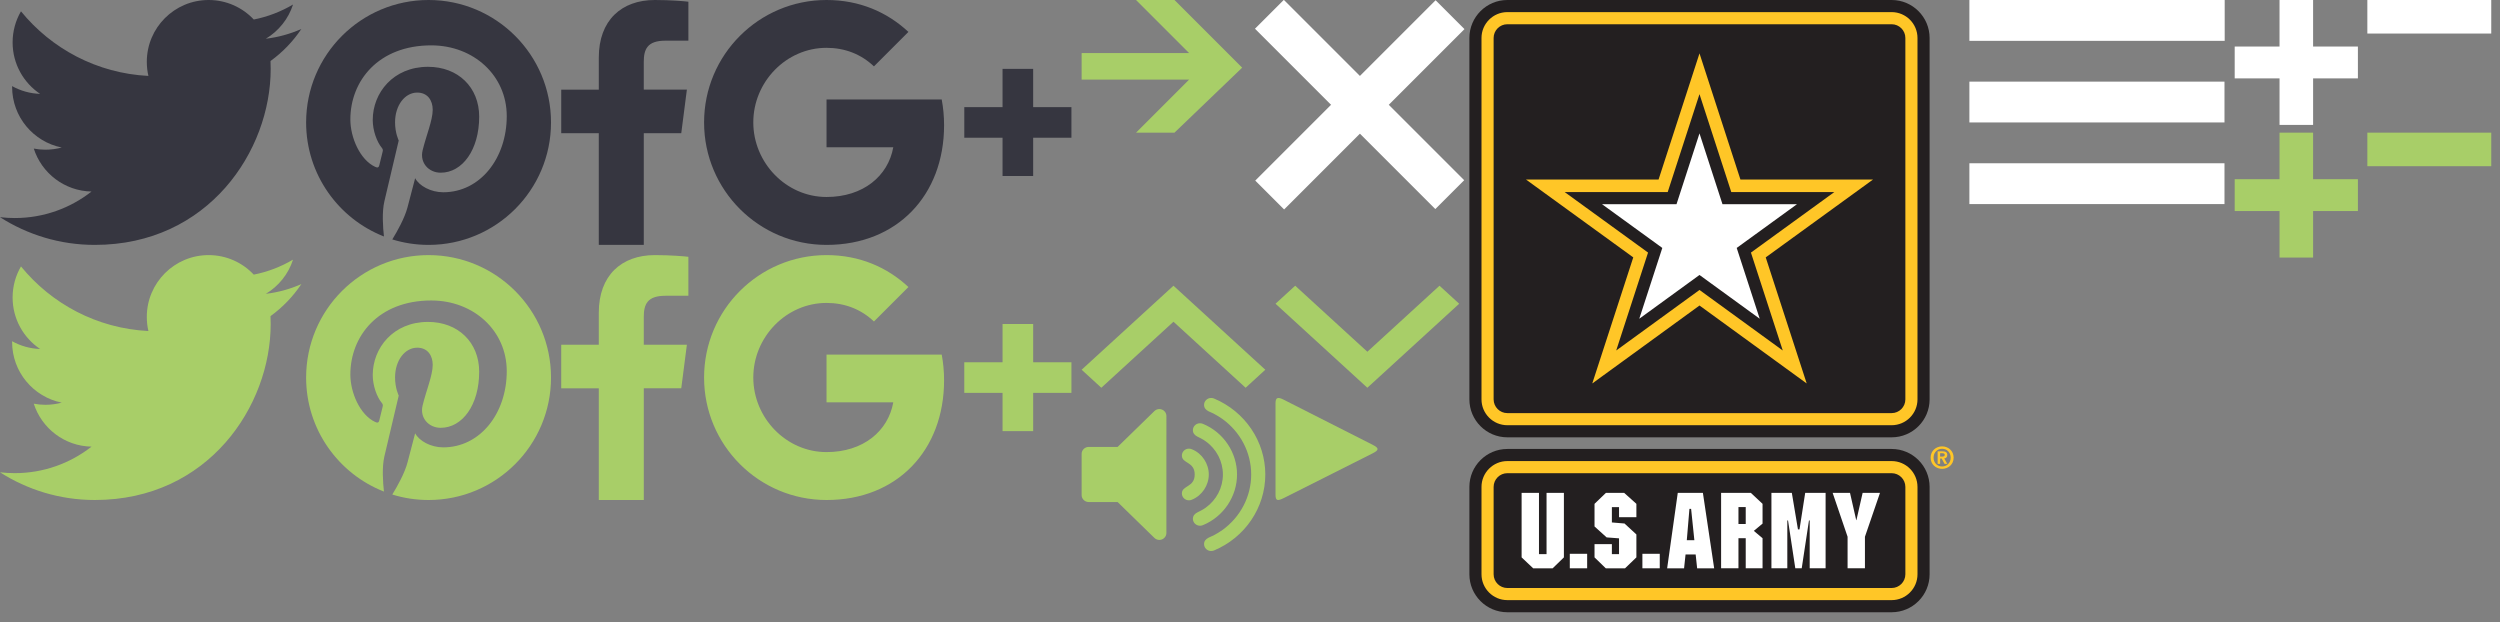 <?xml version="1.0" encoding="utf-8"?>
<!-- Generator: Adobe Illustrator 18.0.0, SVG Export Plug-In . SVG Version: 6.00 Build 0)  -->
<!DOCTYPE svg PUBLIC "-//W3C//DTD SVG 1.1//EN" "http://www.w3.org/Graphics/SVG/1.1/DTD/svg11.dtd">
<svg version="1.1" id="Layer_1" xmlns="http://www.w3.org/2000/svg" xmlns:xlink="http://www.w3.org/1999/xlink" x="0px" y="0px"
	 width="245px" height="61px" viewBox="0 0 245 61" enable-background="new 0 0 245 61" xml:space="preserve">
<rect x="0" y="0" width="245" height="61" fill="#808080" stroke="none"/>
<g>
	<path fill="#A8CE68" d="M115.1,13h-3.768l5.2-5.2H106V5.2h10.532l-5.2-5.2h3.768l6.632,6.632L115.1,13z"/>
</g>
<g>
	<path fill="#363640" d="M29.533,2.841c-1.087,0.481-2.254,0.808-3.48,0.954c1.251-0.75,2.212-1.938,2.664-3.352
		c-1.171,0.692-2.468,1.197-3.848,1.47C23.764,0.734,22.189,0,20.446,0c-3.346,0-6.059,2.713-6.059,6.059
		c0,0.476,0.053,0.938,0.157,1.381c-5.035-0.252-9.5-2.664-12.488-6.33c-0.522,0.896-0.82,1.937-0.82,3.047
		c0,2.102,1.07,3.955,2.695,5.043C2.938,9.167,2.003,8.895,1.187,8.44c0,0.025,0,0.052,0,0.076c0,2.937,2.089,5.384,4.861,5.941
		c-0.51,0.139-1.045,0.213-1.598,0.213c-0.391,0-0.771-0.038-1.14-0.109c0.771,2.408,3.009,4.16,5.66,4.209
		c-2.073,1.625-4.686,2.598-7.525,2.598c-0.489,0-0.972-0.028-1.445-0.084C2.681,22.997,5.866,24,9.288,24
		c11.145,0,17.239-9.232,17.239-17.239c0-0.263-0.006-0.521-0.017-0.782C27.693,5.123,28.72,4.057,29.533,2.841L29.533,2.841z"/>
</g>
<path fill="#363640" d="M105,10.5h-3.75V6.75h-3v3.75H94.5v3h3.75v3.75h3V13.5H105 M81,9.75v4.68h6.541
	c-0.503,2.82-2.948,4.875-6.541,4.875c-3.959,0-7.177-3.353-7.177-7.312c0-3.959,3.218-7.306,7.177-7.306
	c1.784,0,3.383,0.615,4.642,1.814V6.51l3.383-3.383C86.948,1.191,84.24,0,81,0c-6.63,0-12,5.37-12,12c0,6.63,5.37,12,12,12
	c6.93,0,11.52-4.875,11.52-11.73c0-0.877-0.082-1.717-0.232-2.52H81z"/>
<g>
	<path fill="#363640" d="M42,0c-6.628,0-12,5.373-12,12c0,5.084,3.163,9.426,7.626,11.174c-0.104-0.949-0.2-2.404,0.042-3.441
		c0.218-0.938,1.407-5.965,1.407-5.965s-0.359-0.719-0.359-1.781c0-1.668,0.967-2.914,2.171-2.914c1.023,0,1.519,0.769,1.519,1.687
		c0,1.029-0.655,2.568-0.994,3.995c-0.283,1.194,0.598,2.169,1.776,2.169c2.133,0,3.773-2.249,3.773-5.494
		c0-2.873-2.065-4.883-5.014-4.883c-3.414,0-5.418,2.561-5.418,5.207c0,1.031,0.398,2.142,0.893,2.738
		c0.099,0.118,0.113,0.223,0.083,0.345c-0.091,0.379-0.293,1.194-0.333,1.361c-0.052,0.22-0.173,0.266-0.401,0.156
		c-1.499-0.694-2.436-2.891-2.436-4.646c0-3.785,2.751-7.262,7.93-7.262c4.163,0,7.397,2.967,7.397,6.931
		c0,4.14-2.607,7.465-6.227,7.465c-1.216,0-2.359-0.632-2.75-1.378c0,0-0.602,2.291-0.748,2.854
		c-0.271,1.043-1.002,2.351-1.492,3.146C39.57,23.813,40.763,24,42,24c6.627,0,12-5.373,12-12C54,5.373,48.628,0,42,0z"/>
</g>
<path fill="#363640" d="M63.091,24V13.053h3.673l0.55-4.269H63.09v-2.72c0-1.234,0.342-2.078,2.114-2.078h2.258V0.167
	C67.07,0.117,65.732,0,64.172,0c-3.259,0-5.49,1.986-5.49,5.639v3.146H55v4.271h3.682V24H63.091z"/>
<g>
	<path fill="#A8CE68" d="M29.533,27.841c-1.087,0.482-2.254,0.808-3.48,0.954c1.251-0.75,2.212-1.938,2.664-3.352
		c-1.171,0.692-2.468,1.197-3.848,1.47C23.764,25.734,22.189,25,20.446,25c-3.346,0-6.059,2.713-6.059,6.059
		c0,0.476,0.053,0.938,0.157,1.381c-5.035-0.252-9.5-2.664-12.488-6.33c-0.522,0.896-0.82,1.937-0.82,3.047
		c0,2.102,1.07,3.955,2.695,5.043c-0.993-0.033-1.928-0.305-2.744-0.76c0,0.025,0,0.052,0,0.076c0,2.937,2.089,5.384,4.861,5.941
		c-0.51,0.139-1.045,0.213-1.598,0.213c-0.391,0-0.771-0.038-1.14-0.109c0.771,2.408,3.009,4.16,5.66,4.209
		c-2.073,1.625-4.686,2.598-7.525,2.598c-0.489,0-0.972-0.028-1.445-0.084C2.681,47.997,5.866,49,9.288,49
		c11.145,0,17.239-9.232,17.239-17.239c0-0.263-0.006-0.521-0.017-0.782C27.693,30.123,28.72,29.057,29.533,27.841L29.533,27.841z"
		/>
</g>
<path fill="#A8CE68" d="M105,35.5h-3.75v-3.75h-3v3.75H94.5v3h3.75v3.75h3V38.5H105 M81,34.75v4.68h6.541
	c-0.503,2.82-2.948,4.875-6.541,4.875c-3.959,0-7.177-3.353-7.177-7.312c0-3.959,3.218-7.306,7.177-7.306
	c1.784,0,3.383,0.615,4.642,1.814v0.009l3.383-3.383C86.948,26.191,84.24,25,81,25c-6.63,0-12,5.37-12,12s5.37,12,12,12
	c6.93,0,11.52-4.875,11.52-11.73c0-0.877-0.082-1.717-0.232-2.52H81z"/>
<g>
	<path fill="#A8CE68" d="M42,25c-6.628,0-12,5.373-12,12c0,5.084,3.163,9.426,7.626,11.174c-0.104-0.949-0.2-2.404,0.042-3.441
		c0.218-0.938,1.407-5.965,1.407-5.965s-0.359-0.719-0.359-1.781c0-1.668,0.967-2.914,2.171-2.914c1.023,0,1.519,0.769,1.519,1.688
		c0,1.029-0.655,2.568-0.994,3.995c-0.283,1.194,0.598,2.169,1.776,2.169c2.133,0,3.773-2.249,3.773-5.494
		c0-2.873-2.065-4.883-5.014-4.883c-3.414,0-5.418,2.561-5.418,5.207c0,1.031,0.398,2.142,0.893,2.738
		c0.099,0.118,0.113,0.223,0.083,0.345c-0.091,0.379-0.293,1.194-0.333,1.361c-0.052,0.22-0.173,0.266-0.401,0.156
		c-1.499-0.694-2.436-2.891-2.436-4.646c0-3.785,2.751-7.262,7.93-7.262c4.163,0,7.397,2.967,7.397,6.931
		c0,4.14-2.607,7.465-6.227,7.465c-1.216,0-2.359-0.632-2.75-1.378c0,0-0.602,2.291-0.748,2.854
		c-0.271,1.043-1.002,2.351-1.492,3.146C39.57,48.813,40.763,49,42,49c6.627,0,12-5.373,12-12S48.628,25,42,25z"/>
</g>
<path fill="#A8CE68" d="M63.091,49V38.053h3.673l0.55-4.27H63.09v-2.72c0-1.234,0.342-2.078,2.114-2.078h2.258v-3.818
	C67.07,25.117,65.732,25,64.172,25c-3.259,0-5.49,1.986-5.49,5.639v3.146H55v4.271h3.682V49H63.091z"/>
<g>
	
		<rect x="120.781" y="8.261" transform="matrix(0.707 -0.707 0.707 0.707 31.782 97.25)" fill="#FFFFFF" width="24.998" height="4.001"/>
	
		<rect x="120.753" y="8.253" transform="matrix(0.707 0.707 -0.707 0.707 46.278 -91.221)" fill="#FFFFFF" width="24.999" height="4"/>
</g>
<g>
	<g>
		<path fill="#FFFFFF" d="M226.684,7.682v4.559h-3.289V7.682H219V4.561h4.394V0h3.289v4.561h4.391v3.121H226.684z"/>
	</g>
</g>
<g>
	<path fill="#FFFFFF" d="M232,3.288V0h12.143v3.288H232z"/>
</g>
<g>
	<g>
		<path fill="#A8CE68" d="M226.684,20.682v4.559h-3.289v-4.559H219v-3.121h4.394V13h3.289v4.561h4.391v3.121H226.684z"/>
	</g>
</g>
<g>
	<path fill="#A8CE68" d="M232,16.288V13h12.143v3.288H232z"/>
</g>
<g>
	<g>
		<path fill="#FFC627" d="M189.201,44.849c0-0.668,0.531-1.105,1.125-1.105c0.599,0,1.13,0.437,1.13,1.105
			c0,0.669-0.531,1.099-1.13,1.099C189.732,45.948,189.201,45.518,189.201,44.849z M190.326,43.979
			c-0.471,0-0.837,0.361-0.837,0.871c0,0.504,0.366,0.867,0.837,0.867c0.467,0,0.841-0.363,0.841-0.867
			C191.167,44.339,190.793,43.979,190.326,43.979z M190.132,45.461h-0.244V44.23h0.469c0.305,0,0.478,0.099,0.478,0.363
			c0,0.227-0.141,0.315-0.301,0.333l0.301,0.535h-0.271l-0.28-0.527h-0.151V45.461z M190.132,44.744h0.211
			c0.176,0,0.241-0.052,0.241-0.171c0-0.114-0.078-0.156-0.251-0.156h-0.201V44.744z"/>
	</g>
	<path fill="#231F20" d="M147.72,43.998c-2.051,0-3.72,1.668-3.72,3.719v8.563c0,2.052,1.669,3.72,3.72,3.72h37.661
		c2.052,0,3.72-1.668,3.72-3.72v-8.563c0-2.051-1.669-3.719-3.72-3.719H147.72z"/>
	<g>
		<path fill="#FFC627" d="M185.381,45.185H147.72c-1.397,0-2.533,1.136-2.533,2.532v8.563c0,1.397,1.136,2.532,2.533,2.532h37.661
			c1.396,0,2.533-1.135,2.533-2.532v-8.563C187.914,46.321,186.778,45.185,185.381,45.185z M186.726,56.28
			c0,0.741-0.605,1.345-1.345,1.345H147.72c-0.74,0-1.345-0.604-1.345-1.345v-8.563c0-0.74,0.605-1.345,1.345-1.345h37.661
			c0.74,0,1.345,0.605,1.345,1.345V56.28z"/>
	</g>
	<path fill="#231F20" d="M147.72,0C145.669,0,144,1.669,144,3.72v35.419c0,2.051,1.669,3.719,3.72,3.719h37.661
		c2.052,0,3.72-1.668,3.72-3.719V3.72c0-2.051-1.669-3.72-3.72-3.72H147.72z"/>
	<g>
		<path fill="#FFC627" d="M185.381,1.187H147.72c-1.397,0-2.533,1.137-2.533,2.533v35.419c0,1.396,1.136,2.532,2.533,2.532h37.661
			c1.396,0,2.533-1.135,2.533-2.532V3.72C187.914,2.324,186.778,1.187,185.381,1.187z M186.726,39.139
			c0,0.741-0.605,1.346-1.345,1.346H147.72c-0.74,0-1.345-0.605-1.345-1.346V3.72c0-0.74,0.605-1.345,1.345-1.345h37.661
			c0.74,0,1.345,0.605,1.345,1.345V39.139z"/>
	</g>
	<g>
		<path fill="#FFFFFF" d="M153.263,54.623l-1.104,1.071h-1.907l-1.134-1.071v-6.32h1.702v6h0.742v-6h1.701V54.623z"/>
		<path fill="#FFFFFF" d="M155.541,55.693h-1.701v-1.421h1.701V55.693z"/>
		<path fill="#FFFFFF" d="M159.171,48.303l1.195,1.073v1.31h-1.701v-0.99h-0.701V51.2l1.238,0.103l1.164,1.073v2.247l-1.112,1.071
			h-1.887l-1.104-1.071v-1.299h1.701v0.979h0.701v-1.546l-1.216-0.092l-1.186-1.072v-2.217l1.114-1.073H159.171z"/>
		<path fill="#FFFFFF" d="M162.656,55.693h-1.701v-1.421h1.701V55.693z"/>
		<path fill="#FFFFFF" d="M166.048,52.942h-0.742l0.258-3.072h0.165L166.048,52.942z M166.884,48.303h-2.463l-1.041,7.391h1.659
			l0.145-1.359h0.99l0.145,1.359h1.669L166.884,48.303z"/>
		<path fill="#FFFFFF" d="M171.081,49.695v1.659h-0.712v-1.659H171.081z M172.73,49.375l-1.145-1.073h-2.917v7.391h1.701v-2.947
			h0.712v2.947h1.649v-2.947l-0.855-0.722l0.855-0.711V49.375z"/>
		<path fill="#FFFFFF" d="M178.908,55.693h-1.558v-4.69h-0.071l-0.711,4.69h-0.629l-0.712-4.69h-0.071v4.69h-1.557v-7.391h2
			l0.599,3.577h0.153l0.557-3.577h2.001V55.693z"/>
		<path fill="#FFFFFF" d="M182.764,52.602v3.091h-1.701v-3.091l-1.463-4.299h1.701l0.608,2.67h0.021l0.608-2.67h1.701
			L182.764,52.602z"/>
	</g>
	<polygon fill="#FFC627" points="177.057,37.58 166.551,29.94 156.042,37.58 160.06,25.224 149.544,17.593 162.54,17.593 
		166.551,5.231 170.562,17.593 183.558,17.593 173.041,25.224 177.057,37.58 	"/>
	<polygon fill="#231F20" points="174.711,34.349 166.55,28.416 158.388,34.349 161.509,24.752 153.342,18.825 163.435,18.825 
		166.55,9.225 169.666,18.825 179.76,18.825 171.592,24.753 174.711,34.349 	"/>
	<polygon fill="#FFFFFF" points="166.55,13.072 168.803,20.013 176.102,20.013 170.197,24.298 172.453,31.237 166.55,26.947 
		160.648,31.237 162.906,24.298 157,20.013 164.298,20.013 	"/>
</g>
<g>
	<g>
		<rect x="193" fill="#FFFFFF" width="25.02" height="4.003"/>
		<rect x="193" y="8" fill="#FFFFFF" width="25" height="4"/>
		<rect x="193" y="16" fill="#FFFFFF" width="25" height="4"/>
	</g>
</g>
<path fill="#A8CE68" d="M124,46.5c0-3.238-1.979-6.17-5.029-7.447c-0.089-0.032-0.185-0.053-0.283-0.053
	c-0.377,0-0.689,0.306-0.689,0.675c0,0.306,0.162,0.475,0.422,0.623c0.15,0.084,0.324,0.137,0.487,0.221
	c0.303,0.158,0.604,0.338,0.888,0.539c1.771,1.276,2.821,3.291,2.821,5.442c0,2.15-1.05,4.167-2.821,5.443
	c-0.283,0.201-0.585,0.38-0.888,0.539c-0.163,0.084-0.337,0.137-0.487,0.221c-0.26,0.149-0.422,0.316-0.422,0.623
	c0,0.369,0.312,0.675,0.689,0.675c0.1,0,0.194-0.021,0.283-0.053C122.021,52.671,124,49.739,124,46.5 M121.23,46.5
	c0-2.141-1.318-4.134-3.353-4.968c-0.088-0.031-0.185-0.053-0.282-0.053c-0.38,0-0.693,0.307-0.693,0.676
	c0,0.295,0.176,0.496,0.424,0.622c0.292,0.147,0.563,0.274,0.822,0.464c1.07,0.759,1.697,1.972,1.697,3.259
	c0,1.288-0.627,2.5-1.697,3.26c-0.26,0.19-0.529,0.316-0.821,0.465c-0.248,0.127-0.423,0.327-0.423,0.621
	c0,0.369,0.313,0.676,0.703,0.676c0.088,0,0.185-0.021,0.271-0.054C119.912,50.635,121.23,48.643,121.23,46.5 M118.462,46.5
	c0-1.055-0.661-2.088-1.677-2.479c-0.087-0.042-0.186-0.053-0.271-0.053c-0.377,0-0.69,0.295-0.69,0.676
	c0,0.801,1.256,0.58,1.256,1.855c0,1.276-1.256,1.056-1.256,1.856c0,0.379,0.313,0.676,0.69,0.676c0.088,0,0.186-0.012,0.271-0.053
	C117.801,48.578,118.462,47.555,118.462,46.5 M114.308,40.762c0-0.369-0.314-0.675-0.691-0.675c-0.185,0-0.358,0.074-0.487,0.2
	l-3.603,3.512h-2.834c-0.379,0-0.693,0.306-0.693,0.676v4.05c0,0.369,0.314,0.675,0.693,0.675h2.834l3.602,3.513
	c0.129,0.127,0.303,0.201,0.487,0.201c0.377,0,0.691-0.307,0.691-0.676L114.308,40.762L114.308,40.762z"/>
<g id="Layer_1_1_">
	<path fill="#A8CE68" d="M125,48.461c0-2.041,0-6.984,0-8.929c0-0.555,0.196-0.666,0.769-0.377c1.928,0.972,6.689,3.397,8.734,4.427
		c0.656,0.331,0.666,0.518,0.01,0.849c-2.203,1.11-6.769,3.405-8.667,4.362C125.175,49.13,125,49.081,125,48.461z"/>
</g>
<g id="Layer_2">
</g>
<polygon fill="#A8CE68" points="143,29.766 141.071,28 134,34.471 126.929,28 125,29.766 134,38 "/>
<polygon fill="#A8CE68" points="106,36.234 107.929,38 115,31.529 122.071,38 124,36.234 115,28 "/>
</svg>
